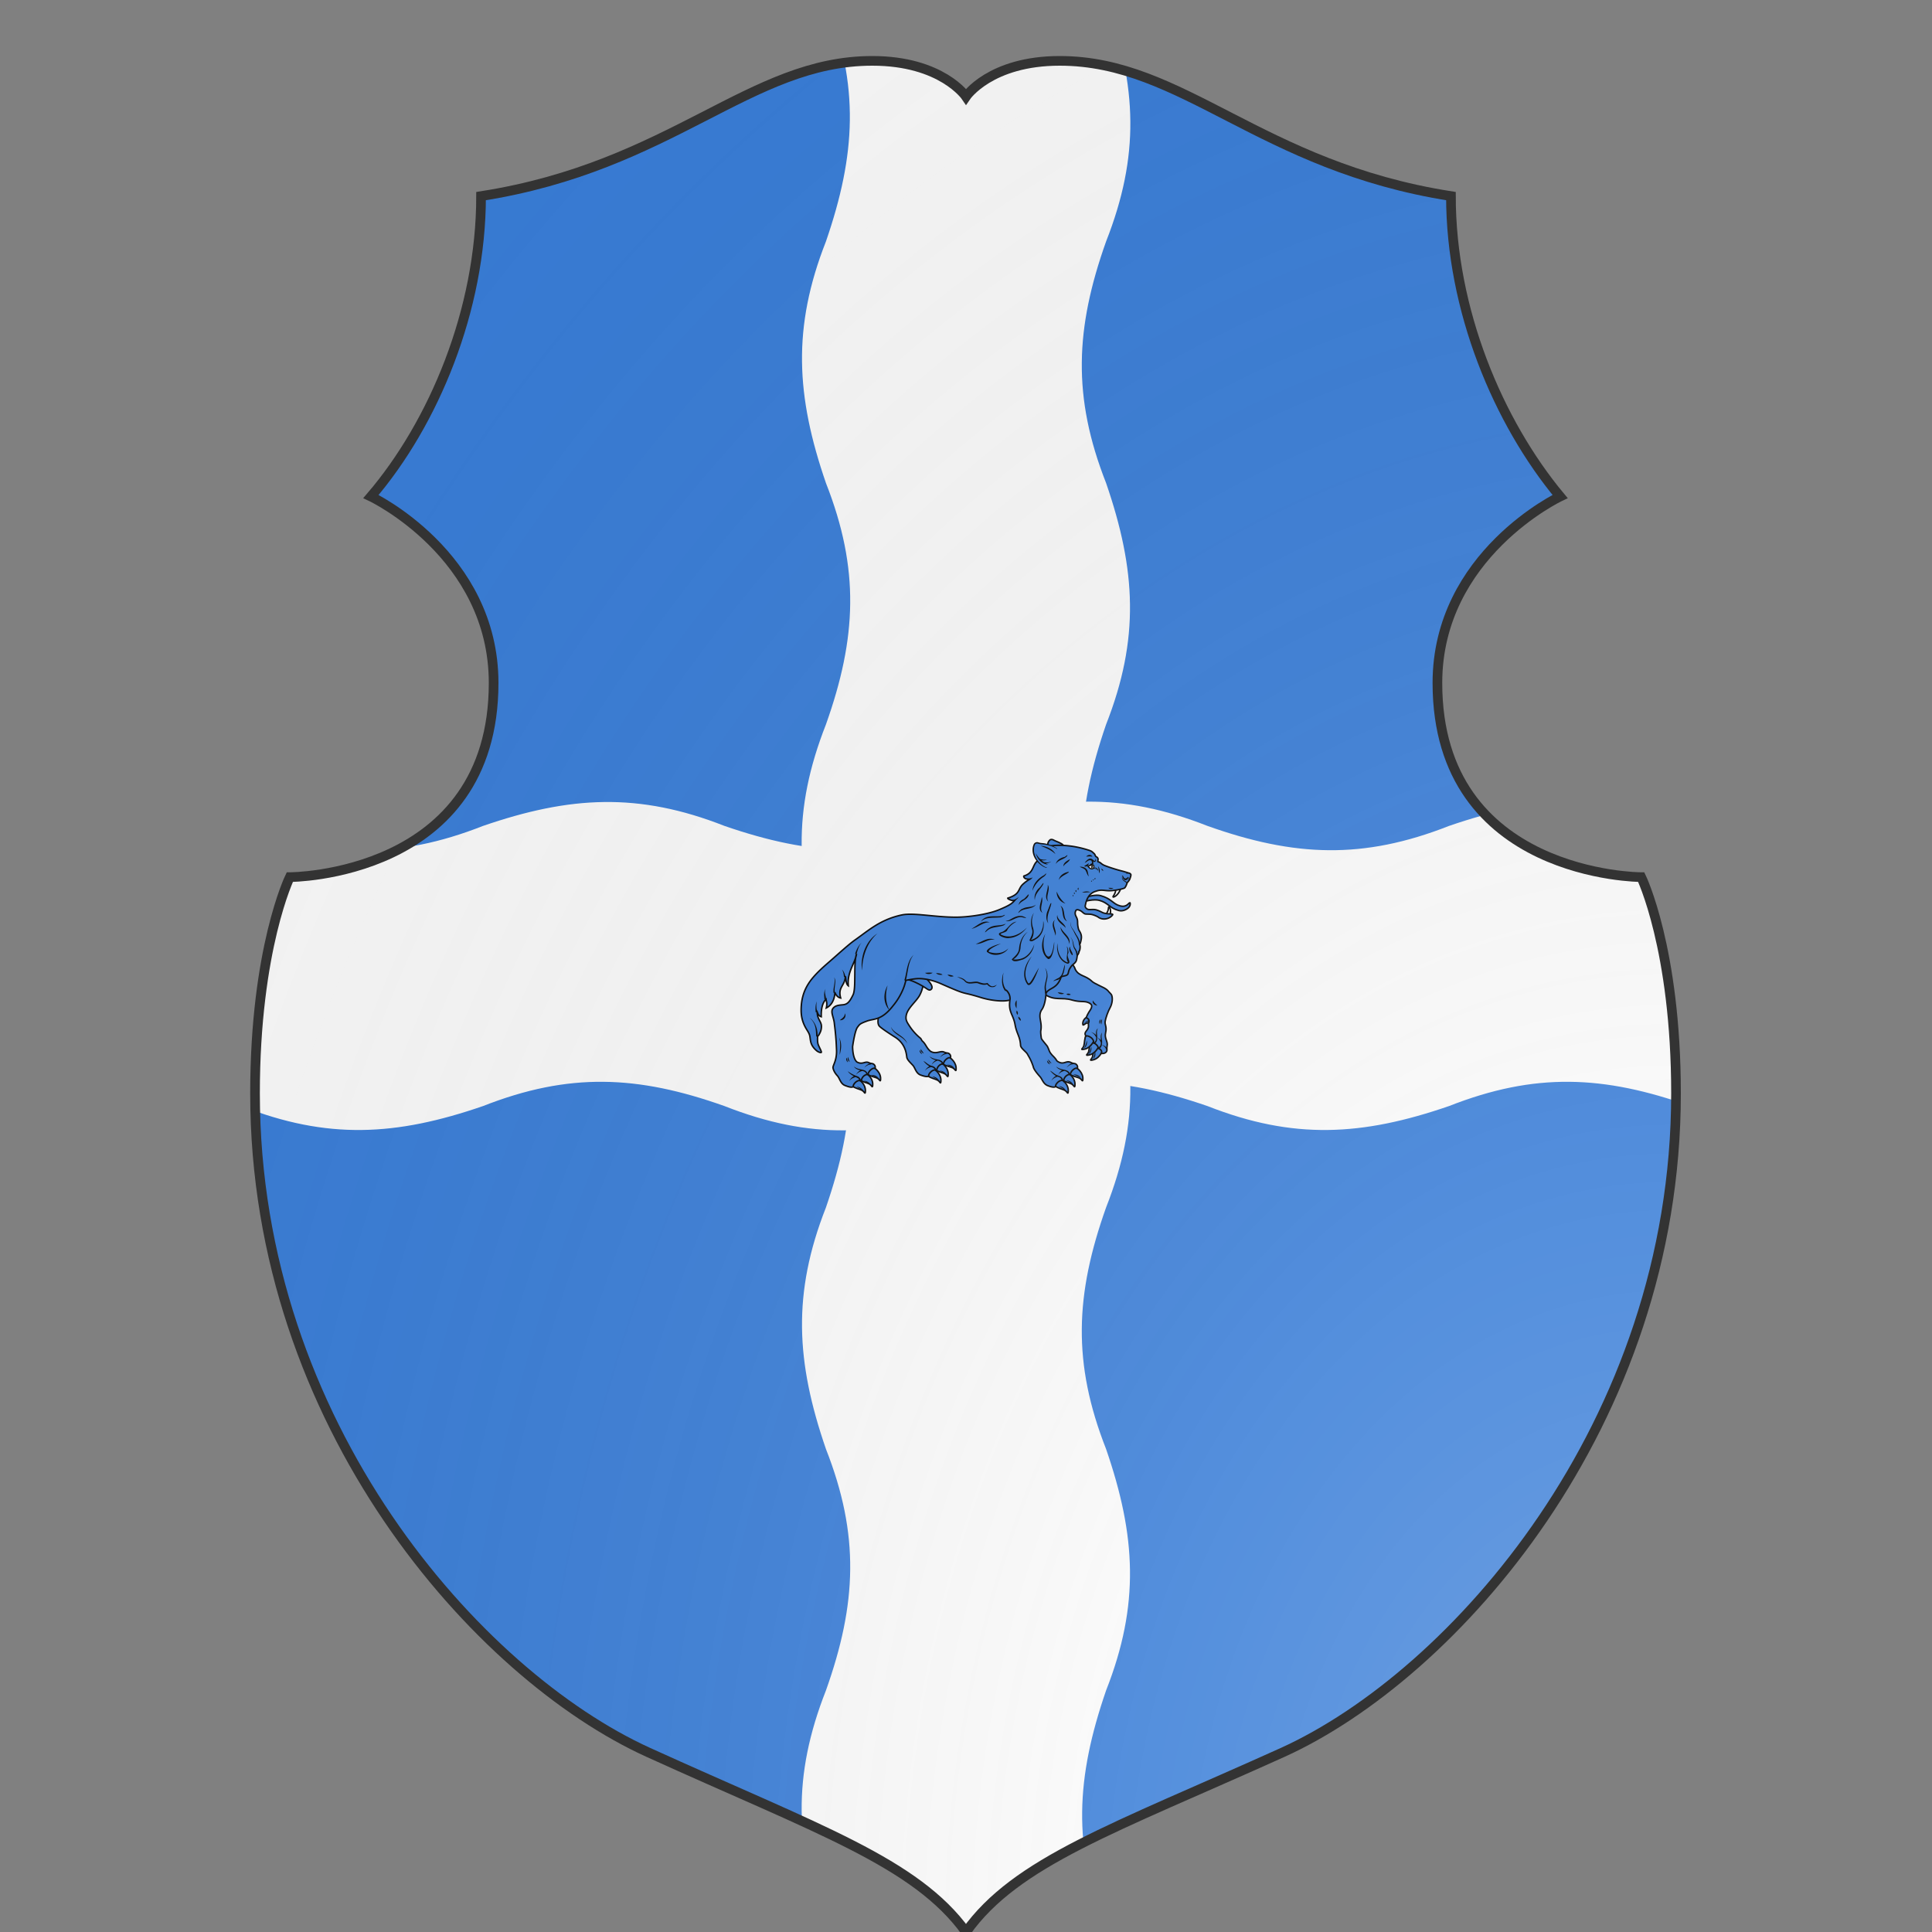 <svg xmlns="http://www.w3.org/2000/svg" id="provinceCOA144" width="200" height="200" viewBox="0 0 200 200">
        <rect x="0" y="0" width="200" height="200" fill="#808080" stroke="none"/>
        <defs><clipPath id="polish_provinceCOA144"><path d="m 90.3,6.3 c -12.7,0 -20.7,10.9 -40.5,14 0,11.8 -4.9,23.5 -11.4,31.1 0,0 12.7,6 12.7,19.3 C 51.1,90.8 30,90.8 30,90.8 c 0,0 -3.6,7.4 -3.6,22.4 0,34.3 23.1,60.2 40.7,68.2 17.6,8 27.7,11.4 32.9,18.6 5.2,-7.3 15.3,-10.7 32.8,-18.6 17.6,-8 40.7,-33.9 40.7,-68.2 0,-15 -3.6,-22.4 -3.6,-22.4 0,0 -21.1,0 -21.1,-20.1 0,-13.3 12.7,-19.3 12.7,-19.3 C 155.1,43.7 150.2,32.1 150.2,20.3 130.4,17.2 122.5,6.3 109.7,6.3 102.5,6.3 100,10 100,10 c 0,0 -2.5,-3.7 -9.7,-3.7 z"></path></clipPath><g id="wolfStatant_provinceCOA144" stroke-width=".36">
    <path d="M104.28 122.06c.02.02-1.68.94-1.86 2.6-.02.25-.04.8.08.8.1.02.16-.27.64-.6.75-.38 1.78-.45 2.5-1.02"></path>
    <path d="M109.3 126.74c-.7.6-1.72.71-2.45 1.11-.48.35-.54.63-.62.63-.13 0-.13-.55-.12-.8.12-1.68 1.78-2.65 1.77-2.66"></path>
    <path d="M107.53 125.2c-.7.59-1.71.7-2.45 1.11-.48.35-.54.63-.62.63-.13-.01-.13-.56-.12-.8.12-1.68 1.78-2.66 1.77-2.67"></path>
    <path d="M73.4 124.55c.02.03-1.68.94-1.86 2.6-.02.25-.03.8.09.81.1.01.15-.27.64-.6.75-.38 1.78-.46 2.5-1.03"></path>
    <path d="M78.28 129.22c-.7.6-1.71.71-2.45 1.12-.47.34-.53.63-.62.63-.13-.02-.13-.56-.12-.81.12-1.68 1.79-2.65 1.77-2.66"></path>
    <path d="M76.64 127.68c-.7.59-1.71.7-2.45 1.11-.47.35-.53.63-.62.63-.13-.01-.13-.56-.11-.8.11-1.68 1.78-2.65 1.76-2.67"></path>
    <path d="M122.68 124.55c0 .03-1.69.94-1.87 2.6-.02.25-.03.8.09.81.1.01.15-.27.64-.6.75-.38 1.78-.46 2.5-1.03"></path>
    <path d="M127.69 129.22c-.69.6-1.71.71-2.45 1.12-.47.34-.53.63-.62.63-.13-.02-.13-.56-.11-.81.11-1.68 1.78-2.65 1.77-2.66"></path>
    <path d="M125.9 127.68c-.68.59-1.7.7-2.44 1.11-.47.35-.53.63-.62.63-.13-.01-.13-.56-.12-.8.12-1.68 1.79-2.65 1.77-2.67"></path>
    <path d="M121.76 104.22c.68 3.73-.27 4.11-.6 6.15-.2 1.2.75 3.38-.06 4.28-.51.58-3.28 2.34-3.93 2.75-2.58 1.7-2.66 4.26-2.76 4.85-.1.6-.89 1.32-1.46 1.94-.57.61-.75 1.92-1.85 2.35-1.1.42-1.77.47-2.02.27.07-.37-.24-.78-.68-1.16-.89-.62-1.27-.2-1.27-.2s0-.79-.76-1.34c-.6-.39-.86-.2-.86-.2s-.04-.6-.6-1.11c-.77-.7-1.1-.42-1.1-.42s-.24-.42.16-.9c.3-.28.37-.24.65-.3.27-.06.19 0 .67-.19.94-.47 1.94.6 3.32-.19 1.05-.83 1.1-1.69 2-2.5.3-.29.24-.53.57-.78a13 13 0 002.6-2.93c.63-.96 1-1.5.76-2.64-.35-1.68-2.28-3.18-3.16-4.65a7.82 7.82 0 01-.58-6.45"></path>
    <path d="M70.5 112.44c-1.1-.19-1.9 1.06-.45 1.49.62-.34 1.32.64 1.46.41.19-.68-.26-1.58-1.01-1.9z"></path>
    <path d="M66.63 120.37c.02 0 .57 1.9 2.2 2.44.24.08.78.21.83.1.03-.1-.24-.22-.47-.78-.21-.83-.07-1.88-.48-2.72"></path>
    <path d="M69.56 118.22c.44.82.34 1.88.58 2.7.25.56.52.68.49.76-.04.12-.58.01-.83-.06-1.65-.49-2.27-2.36-2.28-2.35"></path>
    <path d="M70.74 116.82c.44.82.34 1.88.58 2.7.25.56.52.68.49.76-.04.12-.59.01-.84-.06-1.65-.49-2.26-2.36-2.28-2.35"></path>
    <path fill="none" d="M67.84 120s0 0 0 0 .03-.03 0 0z"></path>
    <path d="M76.16 97.56s-2.3 1.64-2.79 3.28c-.88 1.69-2.47 1.38-4.02 2.87-.26.3-1.29.79-1.64.96-.77.35-.06.06-1.06.52-.34.15-.98.53-1.22.83-.33.45-.8.74-.94 1.16-.3.93-.02 2.17.4 2.95.51.9 1.06 2.45 1.21 3.34s-.47 1.24-.1 2.82c.32 1.36-.64 2.15-.37 3.2.08.52.05.43.04.72 0 .28-.06.35.15.7.4.53 1.22.38 1.22.38s-.33-.53.29-1c.33-.24.46-.3.5-.32-.02-.06-.07-.36.4-.8.71-.65.76-.44.76-.44s-.34-.47.46-1.23c.48-.34.95-.58 1.31-.43.76-1-.53-1.24-.6-2.38-.02-.35.05-.68.05-.68-.35-.67-.17-1.18.51-1.4 0 0-.1-.44-.67-1.4-.23-.37-.67-.86-.67-1.49 0-.46.72-.77.72-.77 1.05-.51 1.94-.06 4.04-.65 2.6-.79 4.23.28 6.76-1.45"></path>
    <path fill="#fff" d="M62.35 81.23c.55 1.6 1.74 2.1 1.84 1.96.11-.14-.64-.73-.66-1.84"></path>
    <path fill="#fff" d="M64.97 87.56c-.46-1.07.09-2.02.23-1.98.16.04-.02.87.6 1.63"></path>
    <path d="M71.5 83.5c-.99-.41-3.1-.96-4.25-.65-2.76.75-2.99 2.03-4.75 2.5-1.73.47-2.15-.84-2.43-.77-.13.1-.14.8.4 1.27.54.48 1.47.87 2.31.64 2.38-.64 2.5-1.87 4.79-2.49 1.22-.33 3.53.18 4.22.51"></path>
    <path d="M80.43 71.86c-.06-.22-.35-1.77-.46-2-.15-.29-.38-.66-.72-.68-.42-.02-.5.14-.96.33-.29.16-1.5.51-2 1.07"></path>
    <path d="M115.17 103.04s-1.34.3-2.14.63-2.2.98-3.45 1.85c-.26.18-.73.56-1.13.14-.18-.19-.26-.44-.08-.9.44-1.08 2.08-2.41 2.08-2.41"></path>
    <path d="M80.5 106.6c-.79-1.38-2.67-.94-3.68-3.94-.35-.25-1.33-.2-1.62-.67-.22-.39-.12-.88-.63-1.59-.5-.83-.82-.78-1.26-1.38-.33-.4-.33-1.28-.45-1.66 0 0-.34-.34-.43-.98a.8.8 0 01-.16-.37c-.06-.31-.1-.7-.04-1 .04-.14.09-.27.06-.27 0 0-.22-.36-.38-1.4-.18-1.23.6-1.9.7-2.38.4-1.57-.02-1.8.49-2.86.33-.6.42-1.05.14-1.6-.12-.22-.39-.23-.57-.18-.72.2-.89.46-1.26.75-.21.16-.3.23-.55.27s-1.06 0-1.54.12c-.5.13-.97.32-1.42.56-.2.14-.36.27-.71.4a2.6 2.6 0 01-1.51.04 2.5 2.5 0 01-1.3-.79c-.13-.2-.26-.27.23-.35.6-.03 1.1-.02 1.82-.22.42-.12.93-.5 1.81-.76.88-.25 1.76.07 2.19-.19.3-.18.64-.46.5-.95-.09-.35-.38-2.82-2.6-3.42-1.46-.53-2.12 0-3.8-.14-1.48-.12-3.06-.51-3.2-.68-.34-.41-.5-1-.57-1.17-.07-.22-.5-.49-.7-1.07-.1-.33-.23-.64-.23-.93 0-.15.23-.4.56-.44.45-.15 1.32-.42 1.8-.53.5-.12 2.45-.67 4.1-1.32.84-.36.94-.8 1.54-.88.23-.21-.4-.87.53-1.27.25-.37.17-.45.4-.7.63-.6.68-.65 1.51-.91 5.13-1.63 8.86-1.03 8.86-1.03s3.26.4 3.43 3.67c1.37 1.05.82 2.93 3.35 3.7.07.06.03.5-.52.69-.18.06-.74.11-1 .07.25.1.85.45 1.68 1.18 1.42 1.26.54 2.44 3.76 3.45.04.14-.4.39-1 .56-.15.03-.47 0-.66.02.71.91 1.88 1.44 3.66 2.2 2.6 1.11 7.36 1.86 10.67 1.86 5.2 0 10.32-1.16 13.2-.53 5.28 1.15 8.07 3.8 11.45 6.16 1.48 1.06 3.86 3.24 5.74 4.88 1.52 1.33 3.38 2.89 4.82 4.74 2 2.6 2.42 5.07 2.45 7.33 0 1.28-.2 2.48-.8 3.76s-1.17 1.73-1.34 2.74-.08 2.1-1.6 3.41c-.48.42-1.06.54-1.16.46-.2-.14.6-1.4.79-2.1.18-.71.1-1.68.08-1.86-.24-.16-.35-.4-.5-.7a3.42 3.42 0 01-.41-1.9c.1-1.05 1.03-1.63 1.03-3.34-.06.1-.23 1-1 1.2.11-2.94-.82-3.93-1.16-4.26-.04.42-.35.96-.06 2.12-2.16-1.07-2.09-3.83-2.09-3.83s-.33 1.2-1.42 1.41c.77-2.64-1.03-2.97-1.13-5.2-.15-.06-.02 1.73-.73 2.22.33-3.38-1.62-5.42-2-7.77.8 2.3.05 8.34.85 9.97.8 1.64 1.32 2.32 2.48 2.43 1.12.1 1.9.18 2.46.94.6.93-.3 2.16-.4 3.8a62.4 62.4 0 00-.5 5.95c-.2 2.85.95 4.08.84 4.68-.1.6-.5 1.32-1.07 1.93-.57.62-.75 1.93-1.85 2.35-.88.35-1.65.57-2.02.28.07-.37-.24-.79-.68-1.17-.89-.61-1.27-.19-1.27-.19s0-.8-.76-1.34c-.59-.4-.86-.2-.86-.2s-.04-.6-.6-1.12c-.77-.69-1.1-.41-1.1-.41s-.24-.42.16-.9c.3-.28.37-.24.65-.3.27-.06.19 0 .67-.2.94-.47 1.55.6 2.92-.18.5-.4 1.01-1.6 1.04-3.74-.23-1.63-.68-4.05-1.19-4.72-.52-.66-.49-.83-2.26-1.48-1.77-.67-3.56-.08-6.43-3.78a15.57 15.57 0 01-2.3-3.74c-.59-1.32-.77-2.4-.77-2.4s-2.04-.45-3.18-.45c-1.54 0-3.54.44-5.33 1.23-7.07 3.12-4.45 1.74-9.73 3.37-2.43.77-5.65 1.11-7.13.62.44 3.04-.82 3.44-1.27 6.11-.4 2.15-1.2 2.78-1.32 4.93-.05.75-1.34 1.52-1.69 2.17-.27.52-.87 1.36-1.42 3.09-.1.6-1.04 1.73-1.6 2.35-.58.62-.81 1.8-1.93 2.22-1.1.43-1.65.42-1.9.22.07-.37-.24-.79-.68-1.17-.89-.62-1.27-.19-1.27-.19s0-.8-.76-1.34c-.6-.4-.86-.2-.86-.2s-.04-.6-.6-1.12c-.77-.69-1.1-.41-1.1-.41s-.24-.42.16-.9c.3-.28.37-.24.64-.3.28-.06.2 0 .68-.2 1.28-.72 1.75.77 3.39-.36.21-.16.22-.48 1.15-1.37.89-1 .63-.9 1.23-2.18.15-.3 1.45-1.71 1.5-2.03.06-.4.22-1.52.12-1.9-.37-2.14.77-3.28-.14-4.94-1.05-1.33-1.12-4.16-1.12-4.16z"></path>
    <path stroke="none" d="M233.4 205.9c12.3-2.7 32.7-22.2 27.4-43.9-.7-2.7-1.9-6.1-4.7-6.9-3.4-1-4.4.3-8.5 1-2.7.7-7.4.1-16 2.5-13.4 3.6-19.2 8.9-19.2 8.9" transform="translate(52.5 51.56) scale(.119)"></path>
    <path fill="none" d="M89.26 108.1c0-.63.11-1.42.98-2.27"></path>
    <path fill="#fff" stroke-width=".29" d="M70.32 75.68s-.3.38-.57.55-.68.13-.8-.04c-.08-.12-.17-.68.04-.78.18-.11 1.33.27 1.33.27z"></path>
    <g fill="#000" stroke="none" transform="translate(52.5 51.56) scale(.119)">
      <path d="M193.6 464.5c-2.5 2.58-5.82 2.27-8.8 1.2 2.54-2.57 5.86-2.39 8.8-1.2zm17.9-3.4c-3.45 3.93-8.72 4.22-13.1 2.6 4.16-2.01 8.8-2.5 13.1-2.6zm-72 16.5c1.91 6.45-3.8 9.97-9.2 10.5 3.47-3.42 7.02-6.46 9.2-10.5zm-13.8 48.2a95.6 95.6 0 01-2.2-9.7c3.22 2.51 3.52 6.46 2.2 9.7zm-3.5 1.1c-.68-3.47-1.2-7.4-1.7-10.8 3.32 3.06 3.44 7.05 1.7 10.8zm25.6-8.5h.5c4.12.77 7.47 4.06 9.7 6.9l-.2.1.1-.1c-3.47-3.01-6.3-4.89-10.2-5zm-17.22 33.17c3.37-4.96 7.65-8.01 13.22-9.37-5.33 2.08-8.61 6.12-11.1 11.1zm26.62 24.13c-5.03-4.12-6.29-10.31-5.7-16.3 1.6 5.49 3.52 11.3 5.7 16.3zm-36.7-13.2c2.75-3.94 6.22-7.59 10.5-9.4-4.1 2.47-6.09 6.9-8 10.9zm17.77 4.51c-10.55-3.43-7.38-16.02-7.07-24.2-.04-2.9-.71-5.57-2.1-8 2.9 2 3.54 4.79 4 7.9.42 8.26-3.1 18.74 5.92 21.63zm-10.57 10.4c-5.66-3.01-7.03-7.9-7.1-13.6-.38-4.44 1.1-8.63 1.1-12.9-.15-2.73-.4-5.5-.9-7.9l.9 1.8c.99 1.83 1.33 4 1.7 5.9-.06 5.37-.32 8.3-.3 13-.14 5.41 1.67 8.12 6 10.8zm-18.2.4c1.7-5.52 7.32-7.93 12.1-9.8-4.17 2.64-8.06 5.18-9.1 10zm38.6 10.3c-5.03-4.12-6.29-10.32-5.7-16.3 1.6 5.48 3.52 11.3 5.7 16.3zm-9.6 9.2c-4.55-4.74-4.85-9.95-3.47-15.83.92 5.57 1.86 10.2 3.47 15.82z"></path>
      <path d="M291.7 510.6c1.28 3.7-1.9 6.6-4.3 8.7-1.3-3.73 2-6.63 4.3-8.7zm3.4-12.4c1.82 3.17.65 6.26-1.3 8.8-1.88-3.23-.56-6.18 1.3-8.8zm.3-21c4.48 4.91 3.64 11.45.3 16.5-.15-5.71-.2-11.18-.3-16.5zm-82.9 153.7a22.46 22.46 0 0112 11.1 22.95 22.95 0 00-12.8-8.3zm-48.4 5c3.46-5.3 9.54-7.02 15.3-6.9-5.14 2.17-10.72 4.35-15.3 6.9zm31 25.8c2.86-5.69 8.43-8.25 14.3-8.9a136.56 136.56 0 00-14.3 8.9zm-15.3-12c2.86-5.69 8.43-8.25 14.3-8.9a137.88 137.88 0 00-14.3 8.9zm19.8-30.6c5.49 2.18 8.49 6.08 11 11.1-3-4.62-7.76-7.12-13.05-8.51zm.2 22.8c1.6-8.2 7.56-9.42 12.8-11.4 5.54-2.1 9.37-6.92 14.6-9.2-4.79 5.43-9.5 10.02-15.5 12.4-.7.1-1.5.4-2.1.6-3.95.94-6.29 4.47-6.6 8zm-14-12.8c1.83-6.96 7.5-8.88 13.8-10 5.66-1.12 10.73-2.88 15.1-6.3-3.22 4.99-9.32 7.23-14.7 8.4-5.3.95-10.24 3.25-11.3 8.5zm-5.9-23.3c5.76.55 10.39 4.95 13.4 9.3-3.92-3.67-8-6.87-13.11-6.82zm47.1 2.6c1.83-2.66 4.16-5.52 6.2-7.9.11 4.24-2.67 6.83-6.2 7.9zm-3-2c2.22-2.74 4.76-5.76 7.1-8.3-.63 4.52-3.15 7.1-7.1 8.3z"></path>
      <path d="M519.6 566.9c.46-4.46 3.13-7.83 5.9-10.8 8.9-9.27 22.29-13.36 27.3-24.5-3.54 13.1-18.06 17.97-26.3 25.4-2.9 2.86-6.26 6.06-6.9 9.9zm-48.1 44.2a22.46 22.46 0 0112 11.1c-3-4.62-7.5-6.9-12.8-8.3zm-48.4 4.9c3.46-5.3 9.54-7.02 15.3-6.9-5.15 2.16-10.67 4.36-15.3 6.9zm31.1 25.9c2.86-5.69 8.43-8.25 14.3-8.9-4.9 2.7-10.02 5.74-14.3 8.9zm-15.3-12c2.86-5.69 8.43-8.25 14.3-8.9-4.9 2.7-10.02 5.74-14.3 8.9zm19.36-31.2c5.49 2.18 8.83 5.59 11.34 10.6-3.7-4.6-7.75-7.4-12.8-8.73zm.64 23.4c.51-5.28 4.46-9.04 9-10.4 8.78-1.77 12.4-7.6 18.4-10.2-4.53 5.82-11.02 11.53-17.6 13-3.95.94-6.29 4.47-6.6 8zm-14-13.9c.4-1.5 1-3 1.9-4.3 2.9-4.15 7.41-4.9 11.9-5.7 5.66-1.12 10.73-2.88 15.1-6.3-3.22 4.99-9.32 7.22-14.7 8.4-5.21.88-10.2 3.08-11.3 8.5zm-6-23.3c5.76.55 10.39 4.95 13.4 9.3-3.92-3.67-8.18-6.86-13.3-6.82zm50 2.8c1.6-2.85 3.37-6.04 5.1-8.7.62 4.03-1.84 7.04-5.1 8.7zm-3.3-1.6c1.84-3.02 4.13-6.35 6.2-9.1.29 4.5-2.4 7.54-6.2 9.1z"></path>
      <path d="M627.3 632c5.49 2.18 8.63 6.08 11.14 11.1-3-4.62-8.45-7.42-13.74-8.81zm-14.33-12.38a20.75 20.75 0 0111.57 10.58c-3-4.62-8.28-7.08-13.57-8.47zm.77 23.38c.36-3.63 2-6.23 4.5-8.5 3.05-2.61 10.62-2.8 22.9-12.1-5.08 8.12-16.44 11.88-21 14.5-2 1.4-3 3.9-3.2 6.5zm-14-13.9c.84-3.34 2.87-5.72 5.3-7.6 6.42-3.62 15-2 23.6-8.7-4.86 7.66-14.82 7.45-22.2 10.8a9.9 9.9 0 00-3.8 6.1zm-5.9-22.78c5.76.55 10.4 4.44 13.4 8.79-3.92-3.68-8.08-6.25-13.2-6.2zm47.1-2.02c.74-3.12 1.62-6.67 2.6-9.6 1.77 3.78.28 7.2-2.6 9.6zm-3.6-.7c1.02-3.36 2.28-7.2 3.5-10.4 1.46 4.15-.41 8.05-3.5 10.4zm21.6-50.4c-4.08 11.93-1.31 23.92-1.3 35.7-3.44-12.63-4.66-24.12 1.3-35.7zm-11.9-49.3c.2 7.79 5.97 10.23 10.4 14.1-7.63 1.07-14.35-6.85-10.4-14.1zm-35.1-87.6c-.71-28.11-9.94-57.15-31.4-75.8 24.4 15.84 35.46 48.3 31.4 75.8zm-52.3 30.5c9.42 16.63 8.92 36.86-3.8 50.99 8.05-16.55 8.88-33.17 3.8-50.98zm18.4 190.1c3.46-5.3 9.55-7.01 15.3-6.9-5.15 2.16-10.67 4.37-15.3 6.9zm31 25.9c3.37-5.63 8.54-8.25 14.3-8.9a145.71 145.71 0 00-14.3 8.9zm-15.3-12c2.86-5.68 8.43-8.24 14.3-8.9a137.88 137.88 0 00-14.3 8.9z"></path>
      <path d="M653.1 414.3c-3.17 4.91-3.56 9.66-4.1 15.2l-3.23-.06c1.46-5.68 3.04-11.13 7.33-15.14zm15.7 16.1c-2.73 10.71 2.85 21.4 1.5 31.7l-2.9-.6c2.77-9.96-3.75-21.93 1.4-31.1zm17.29 46.04c-1.54-7.19 5.15-17.37-.5-23.24 5.7 5.2 3.46 15.79 3.3 22.3-.91-1.5-1.41-.58-2.8.94zm17.61 24.81c1.94-7.15 1.91-15.11 1.2-22a52.69 52.69 0 011.8 22.6zm-.7 49.95c-.56-15.38 4.47-28.49 14.9-37.3l.2.2c-11.8 11.51-11.59 22.97-12.3 37.4zm-90.8-192.6c6.86 6.21 11.3 15.07 13.9 23.5l-2.9.8c-2.26-8.66-4.78-17.99-11-24.3z"></path>
      <path d="M467.3 421c5.33-.7 10.79-.47 15.8.1-5.08 3.54-11.1 2.8-15.8-.1zm-20.2 3.9c3.87-3.42 9.02-2.46 13.3-3.6-2.33 3.92-9.44 4.32-13.3 3.6zm-23 3c4.1-2.24 8.62-2.96 13-3-3.58 4-8.28 4.62-13 3zm-88.7 17.9c4.04.18 3.9 2.95 10.8 2.8 3.34-.71 6.77-3.82 8.9-6.9 7.4 2.86 14.39-.75 20.3-2.5 8.29-1.21 16.7 3.55 23.7-1.2 4.08-5.39 11.92-7.84 18.5-8.6-6.37 2.86-12.93 4.68-17 10.2-7.08 6.41-16.74 1.63-24.8 2.6-7.27 2.79-13.19 4.75-20.6 2.2l1.4-.6c-2.49 3.47-5.89 6.42-10.4 6.5-7.84.43-7.08-3.43-10.8-4.5zm-98-34.6c-2.98 5.22-3.75 11.04-3.4 16.5.95 9.65 5.06 17.03 4.2 26.4-.3 3.2-.8 6.2-.9 9.2l-3-.2c.3-3.2.8-6.3 1.2-9.3 1.44-8.95-3.05-18.3-3.2-26-.04-6.08 1.4-12.22 5.1-16.6zm79 45.3c8.24-9.94 8.19-24.44 5.9-36.1 4.55 11.83 4.9 28.93-3.9 38.3zm190-72.3c14.36 13.96 13.42 34.82 18.9 52.2l-2.9.9c-4.96-18.28-4.19-38.1-16-53.1z"></path>
      <path d="M262.8 225.5c2.02 1.46 3.82 1.82 6 2.1l-.5 3c-2.59-.97-4.17-2.6-5.5-5.1zm36.9 48.8c-2.99-2.59-7.38-5.63-8.2-8.7 2.2 2.88 6.65 4.59 9.7 6.2z"></path>
      <path d="M77.3 232.1c-1.53 1.6-6.01 3.53-6.56 5.69l-.64-2.09c1.43-2.15 4.29-3.1 6.2-4.5 2.4-1.77 2.92-4.23 3.2-6.9 1.24 2.87-.42 5.93-2.2 7.8zm-10.24-14.09l.14-2.71a7.06 7.06 0 014.5 3.2 8.67 8.67 0 00-4.64-.49zm74.44 14.49c2.68-.03 1.49 1.65.7 1.9-1.35-.83-.94-.47-.7-1.9zm-3.4-2.8c1.9.3 1.2 1.32.9 2.3-1.51-.61-1.15-1.05-.9-2.3zm-3.8-2.7c.5-.1.9.1 1.2.3 1 1.32.4 1.89.1 2.8-1.48-.81-1.36-1.76-1.3-3.1zm45.5 34.8c1.72.96 1.1 1.5.2 2.6-1.4-1.08-.88-1.44-.2-2.6zm-2.6-5.2c1.65 1.2 1.14 1.94.3 3.2-1.47-1.05-1.05-1.92-.3-3.2zm-3.3-5.2c1.84 1.49 1.29 2.91.3 4.5-1.48-1.27-.96-2.9-.3-4.5zm-4.7-4.8c1.77 1.6 1.59 3.33.5 5.1-1.33-1.53-1-3.41-.5-5.1zm-71.8 1.3c3.57-.83 6.66-.76 10.3-.9-2.52 3.09-7.01 2.58-10.3.9zm47.3 7.9c5.59-2.27 11.64-1.56 16.9.7-5.32.43-11.42-.28-16.9-.7zm-64.1-32.6c-2.47-.72-1.57 1.69-2.4 3.5-2.04 4.45-5.7 6.39-9.21 3.16-1.23-1.13-.73-2.22-1.38-2.52s-.3 2.73-.21 3.96c-.9-.8-1.2-2-1.3-3.2-.08-1.9.66-3.99 1.6-3.2 2.69 2.26 5.55 5.08 8.3 1 1.5-2.3 2.06-5.55 4.6-2.7z"></path>
      <path d="M137.9 207.2c-1.68.55-3.04 1.13-4.8 1.5 1.23-1.26 2.64-2.27 3.9-3.3zm2.4-24c3.27-5.45 9.4-4 13-.1-4.59-.25-8.85-.9-13 .1zm-22 29.7c.03-2.94 1.65-4.48 4.1-5.1-.55 2.3-2.52 3.9-4.1 5.1zm24-21.9c-.3 1.3-.6 2.5-.8 3.6-.5 2.94-.62 1.9 2.2 3.2 1.2.7 2.2 1.97 2.8 3.17-1.42.61-4.12-.93-5.5-1.27-3.15-1.01-3.09-3.58-1.8-6.2.8-1 1.8-1.9 3.1-2.5zm5.4 5.8c3.26 2.12 6.65 3.76 9.7 5.9-4.82 2.62-9.01-1.7-9.7-5.9zm-11.9 8.1c-2.32 2.4-4.49 5.01-7.1 7.1.44-4.13 3.62-6.23 7.1-7.1zm11.7 18.8c2.51-4.68 1.48-10.82 4.6-14.5 3.96-4.68 9.12-5.57 14.5-5.4-3.77 2.56-9.47 3.27-12 7.2-2.9 4.5-2.91 9.5-7.1 12.7zM134.3 187c-.1 1.3-.2 2.6.2 3.7 1.05 1.62 1.5 1.38 3 .6 5.57-6.43 10.64-4.8 16 1.3.8 1 1.6 1.9 2.6 2.7-1.01.75-2.84-.8-3.8-1.4-6.09-5.55-8.75-3.3-14.4 0-2.69.75-4.1-.45-4.9-3 0-1.5.5-2.8 1.3-3.9zm-5.3 15.8c-1.52 4.73-1.53 10.06-2.6 14.6-2.17-5.01-.59-11.06 2.6-14.6zm11.8-1.7c.8-.1 1.7 1.1 2 2.8.1.5.1.9.1 1.3 0 1.1-.4 1.9-1 2s-1.3-.6-1.7-1.7c-.1-.3-.2-.7-.3-1.1-.3-1.7.1-3.2.9-3.3z"></path>
      <path d="M224.5 193.2c5.1 2.38 10.6 2.42 15.8 1.1l.5 2.4c-5.75.69-11.51.04-16.3-3.5zm8.9-4.3c4.84 1.44 10 .26 14.6-1l.5 2.5c-5.08.25-10.63 1.51-15.1-1.5zm13-27.8c-10.66 4.2-22.1 8.76-30.3 16.9 5.38-10.88 19.48-16.46 30.3-16.9zm-15.3 38.3a52.78 52.78 0 0025.2-23.2c-3.27 13.62-13.52 22.68-25.2 23.2zm2.3 6.4c7.77-2.6 14.15-8.34 19.02-14.79 6.3-8.5 9.77-19.91 6.38-30.26-.62-2-1.92-4.26-4.24-4.36-2.22-.4-4.9.99-6.75 1.2-4.45.77-9.04.46-13.44 1.59-7.7 1.7-15.45 4.06-21.96 8.61-.2-1.23 2.41-2.27 3.46-3.2 7.55-4.83 16.26-7.71 25.1-8.94 3.6-.28 7.22-.58 10.63-1.85 3.66-1.04 7.9.95 9.2 4.6 3.4 7.97 2.62 17.3-1 25.07a44.84 44.84 0 01-20.4 21c-1.62.53-5.09 2.48-6.03 1.49l.02-.15z"></path>
      <path d="M165.3 363.2c.3-2.5.7-5.1 1.5-7.5 1.53-4.98 4.23-9.33 7-13.3a99.61 99.61 0 016.6-10.9 21.42 21.42 0 004.8-15c1.09 5.94-1.08 10.84-4 15.6-2.6 3.63-3.94 7.69-6 11.3-2.57 4.3-4.9 8.56-6.1 13.1-.6 2.3-.8 4.7-1 7zm4.7 22c.62-5.96 2.72-10.22 5.8-14.7 3-4.3 2.87-9.58 4.6-14.3 1.2-3.3 3-6.2 4.9-9.1-1.6 3-3.2 6.1-4.1 9.4-1.2 5.34-1.09 10.29-3.6 15.1a25.8 25.8 0 00-4.5 13.8zm26.5 18.7c4.38 9.5 3.45 22.76 14.13 28.08 5.24 2.33 15.94 9.2 4.3 4.23-15.06-1.76-17.61-20.12-18.42-32.31zm68.1-16.5c13.84 14.91 21.93 39.61 8.7 57.46-7.86 7.8-19.99-24.45-23.42-34.4 10.33 17.28 19.21 36.97 22.3 31.16 11.2-17.29 3.05-38.88-7.59-54.21zm8.1-50.3c11.49 7.58 16.63 21.04 17.88 34.24.56 9.85 8.72 15.79 14.82 22.06-3.54 7.66-16.22 2.04-22.9.29-12.51-5.63-21.14-17.75-23.1-31.2 3.34 10.29 10.65 21.77 21.16 27.26a40.4 40.4 0 0022.04 3.75c-7.8-4.29-14.44-14-14.98-23.75-.72-12.51-5.22-24.34-14.92-32.65zm39.9 34c16.09 16.28 39.6 7.1 39.6 7.1 3.12-3.49-11.16-11.63-24.62-16.76 13.22 2.35 31.02 10.94 28.83 16.55-14.91 12.22-36.97 4.93-43.81-6.89zm-76-30.1c9.51 15.85 10.33 40.19-5.5 51.8-8.93 1.61-13.44-26.36-12.38-35.16 7.12 61.41 30.93 14.81 17.88-16.64zm23.5-42.8c7.1 9.8 7.04 22.42 3.94 33.64-2.68 8.26 2.32 15.62 5.26 22.66-3.83 5.15-11.25-1.31-15.78-3.89-10.99-7.97-15.55-22.82-12.52-35.7.4 4.68-.2 11.13 2.1 16.2 2.78 11.28 12.58 19.82 23.4 22.8-5.36-5.64-7.45-17.05-4.36-25.4 3.16-10.03 2.66-20.84-2.04-30.3zm80 55.3c13.85-6.96 27.04 4.92 39.2 8.4-13.55 1.26-25.14-11.33-39.2-8.4zm47.9-22.6c-13.03-2.32-24.04-14.17-37.5-13.2 14.47-5.74 25.83 7.41 37.5 13.2zm-70.4-10.7c10.59 5.84 24.23 1.6 34.35 8.98 4.75 2.08 13.47 14.46 4.15 5.77-9.36-8.49-22.64-6.8-33.7-10.95a17.47 17.47 0 01-4.8-3.8zm51.3-3.6c-9.74-10.3-25.18-7.68-37.9-8.9-6.13.73-18.56-9.6-6.26-3.31 13.54 2.8 29.93-2.76 41.05 8.08 1.24 1.2 2.3 2.6 3.1 4.13zm-94.5 11.7c13.13 13.45 34.31 24.17 52.65 14.68 6.82-2.89-11.88-3.88-12.41-9.78-4.4-7.5-11.87-13.58-19.04-16.9 14.29 1.62 18.52 17.77 31.32 21.66 14.82 4.54-8.26 13.88-16.02 11.84-14.79-.72-27.77-10.06-36.5-21.5zm-88.1 39.4c4.9 4.73-4.3 19.72-5.53 16.89-.15-6.24 5.9-10.35 5.33-16.79zm44.4-48c5.28-13.89-3.54-27.05-6.11-40.36.5-5.86 6.13 12.55 8.3 16.61 2.63 7.73 2.79 16.9-2.19 23.75zm13.4-54c.68 10.48 9.59 25.4-1.4 32.6 7.17-10.2-2.9-22.5 1.4-32.6zm-32.2 94.6c3.36 16.22-3.49 37.24-20.4 42-10.48-.64 3.75-14.28-1.87-21.62-1.5-4.97 5.17-21.9 2.07-8.22-1.49 8.58 3.9 17.48-.67 25.59-2.24 5.3 10.58-3.83 11.72-6.2 7.32-8.66 9.32-20.54 9.15-31.56zm44.1-79c7.22 6.46 18.7 3.6 26.87 8.37 4.7.25 14.58 14.12 5.65 5.8-9.46-7.34-25.28-3.96-32.51-14.17zm-38.8 31.2c9.84 9.4.22 22.35-1.2 32.5-3.38-10.73 7.71-21.57 1.2-32.5zm-4.9-10.1c3.67 12.74-10.84 19.24-17.3 26.7 2.48-10.72 17.03-14.71 17.3-26.7zm105.9 12.7c-12.38 2.6-22.01-10.7-34.7-7.59-5.27 1.3-11.88 2.38-3.16-1.22 10.57-4.84 21.08 1.38 30.1 6.57 2.28 1.23 5.99 1.91 7.76 2.24zm-112.5 11.8c-.03 14.24-17.67 20.62-17.8 35.4-4.66-15.21 13.98-22.96 17.8-35.4zm52.5-54.6c.2-13.5-11.49-21.72-17.09-32.65-2.86-8.31 6.78 7.93 9.3 8.57 6.1 6.27 10.05 15.64 7.79 24.09zm-62.6 6.9c8.39-6.08 14.28-15.61 17.9-24.4.6 11.21-7.12 21.49-17.9 24.4zm67.6-26.1a59.3 59.3 0 00-23.49-29.01c-4.4-3.13-7.59-10.38-.9-3.2 12.63 6.57 22.85 17.5 24.4 32.2zm-32.6 22.2c6.66-10.77-5.18-24.7 1.3-34.5-1.74 11.26 9.12 25.16-1.3 34.5zm60.6 6.9c-4.6-9.12-17.8-10.14-20.44-20.86-.36-4.24 7.82 8.93 12.24 9.57 4.04 2.57 8.03 6.15 8.2 11.28zm-85.3 1.2c-7.21 9.56-1.22 26.67-13.6 32.1 8.95-9.05 2.7-24.71 13.6-32.1zm3.1-52c-2.24-8.38-21.69-14.52-20.3-17.2 9.05 1.45 19.62 7.45 20.3 17.2zm6.2-33.2c-5.12-8.62-16.43-8.92-22.71-15.85-3.35-6.23 3.67 2.27 6.77 1.9 6.95 2 14.36 6.3 15.94 13.95zm-15.3 5.1c-3.03-5.93-12.17-9.01-13.4-14.9 5.67 3.43 13.45 7.17 13.4 14.9z"></path>
    </g>
  </g><radialGradient id="backlight_provinceCOA144" cx="100%" cy="100%" r="150%"><stop stop-color="#fff" stop-opacity=".3" offset="0"></stop><stop stop-color="#fff" stop-opacity=".15" offset=".25"></stop><stop stop-color="#000" stop-opacity="0" offset="1"></stop></radialGradient></defs>
        <g clip-path="url(#polish_provinceCOA144)"><rect x="0" y="0" width="200" height="200" fill="#377cd7"></rect><g fill="#fafafa" stroke="none"><path d="m 200,115 v -15 c -8.9,3.5 -16,3.1 -25,0 -8.9,-3.5 -16,-3.1 -25,0 -8.9,3.5 -16,3.2 -25,0 -8.9,-3.5 -16,-3.2 -25,0 -8.9,3.5 -16,3.1 -25,0 -8.9,-3.5 -16,-3.1 -25,0 -8.9,3.5 -16,3.2 -25,0 -8.9,-3.5 -16,-3.2 -25,0 v 15 z" transform="translate(0,-14.5)"></path><path d="m 200,115 v -15 c -8.9,3.5 -16,3.1 -25,0 -8.9,-3.5 -16,-3.1 -25,0 -8.9,3.5 -16,3.2 -25,0 -8.9,-3.5 -16,-3.2 -25,0 -8.9,3.5 -16,3.1 -25,0 -8.9,-3.5 -16,-3.1 -25,0 -8.9,3.5 -16,3.2 -25,0 -8.9,-3.5 -16,-3.2 -25,0 v 15 z" transform="rotate(180 100 100) translate(0,-14.5)"></path><path d="m 200,115 v -15 c -8.9,3.5 -16,3.1 -25,0 -8.9,-3.5 -16,-3.1 -25,0 -8.9,3.5 -16,3.2 -25,0 -8.9,-3.5 -16,-3.2 -25,0 -8.9,3.5 -16,3.1 -25,0 -8.9,-3.5 -16,-3.1 -25,0 -8.9,3.5 -16,3.2 -25,0 -8.9,-3.5 -16,-3.2 -25,0 v 15 z" transform="rotate(-90 100 100) translate(0,-14.5)"></path><path d="m 200,115 v -15 c -8.9,3.5 -16,3.1 -25,0 -8.9,-3.5 -16,-3.1 -25,0 -8.9,3.5 -16,3.2 -25,0 -8.9,-3.5 -16,-3.2 -25,0 -8.9,3.5 -16,3.1 -25,0 -8.9,-3.5 -16,-3.1 -25,0 -8.9,3.5 -16,3.2 -25,0 -8.9,-3.5 -16,-3.2 -25,0 v 15 z" transform="rotate(-270 100 100) translate(0,-14.5)"></path></g><g fill="#377cd7" stroke="#000"><use href="#wolfStatant_provinceCOA144" transform="translate(142.5 57.5) scale(-0.425 0.425)"></use></g></g>
        <path d="m 90.3,6.3 c -12.7,0 -20.7,10.9 -40.5,14 0,11.8 -4.9,23.5 -11.4,31.1 0,0 12.7,6 12.7,19.3 C 51.1,90.8 30,90.8 30,90.8 c 0,0 -3.6,7.4 -3.6,22.4 0,34.3 23.1,60.2 40.7,68.2 17.6,8 27.7,11.4 32.9,18.6 5.2,-7.3 15.3,-10.7 32.8,-18.6 17.6,-8 40.7,-33.9 40.7,-68.2 0,-15 -3.6,-22.4 -3.6,-22.4 0,0 -21.1,0 -21.1,-20.1 0,-13.3 12.7,-19.3 12.7,-19.3 C 155.1,43.7 150.2,32.1 150.2,20.3 130.4,17.2 122.5,6.3 109.7,6.3 102.5,6.3 100,10 100,10 c 0,0 -2.5,-3.7 -9.7,-3.7 z" fill="url(#backlight_provinceCOA144)" stroke="#333"></path></svg>
